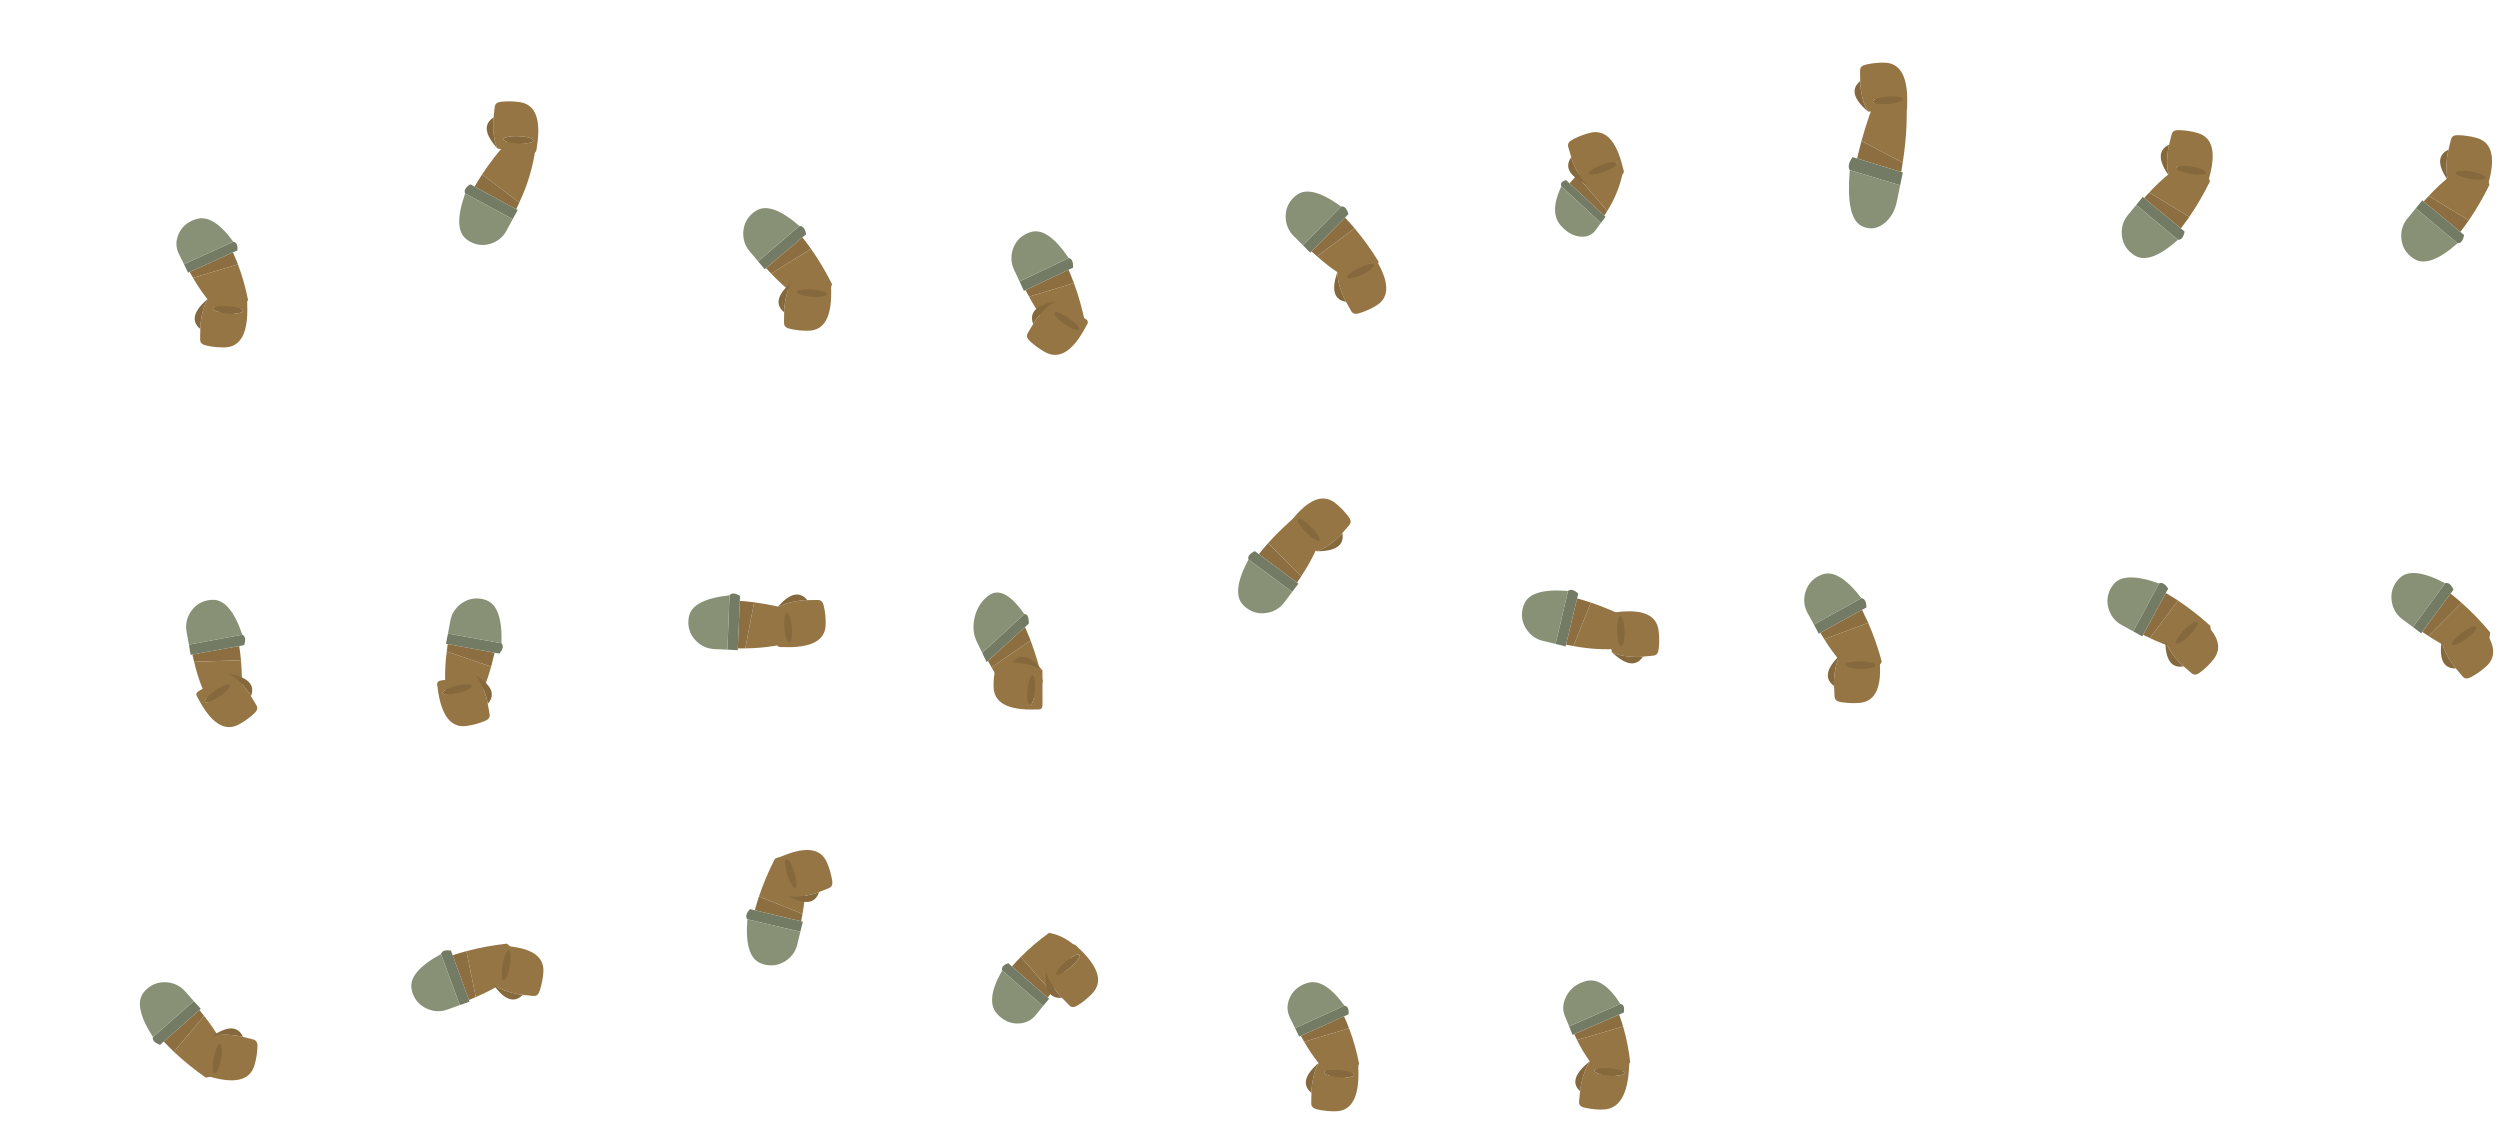 <?xml version="1.0" encoding="UTF-8"?>
<!DOCTYPE svg PUBLIC "-//W3C//DTD SVG 1.1//EN" "http://www.w3.org/Graphics/SVG/1.1/DTD/svg11.dtd">
<!-- Creator: CorelDRAW 2018 (64-Bit) -->
<svg xmlns="http://www.w3.org/2000/svg" xml:space="preserve" width="720px" height="330px" version="1.1" style="shape-rendering:geometricPrecision; text-rendering:geometricPrecision; image-rendering:optimizeQuality; fill-rule:evenodd; clip-rule:evenodd"
viewBox="0 0 720 330"
 xmlns:xlink="http://www.w3.org/1999/xlink">
 <defs>
  <style type="text/css">
   <![CDATA[
    .fil2 {fill:#747B64}
    .fil4 {fill:#85683B}
    .fil3 {fill:#889176}
    .fil1 {fill:#8C6E40}
    .fil0 {fill:#957544}
   ]]>
  </style>
 </defs>
 <g id="Слой_x0020_1">
  <g id="armLeft">
   <g>
    <g>
     <g>
      <path class="fil0" d="M536.103 40.608c1.326,-4.795 2.906,-9.432 4.741,-13.911 2.556,-1.24 5.249,-1.441 8.08,-0.603 0.499,6.876 0.184,13.788 -0.944,20.738l-11.877 -6.224z"/>
      <path class="fil1" d="M547.98 46.832c-0.116,0.896 -0.26,1.797 -0.43,2.702l-12.699 -3.889c0.392,-1.694 0.81,-3.373 1.252,-5.037l11.877 6.224z"/>
      <path class="fil2" d="M548.024 49.667l-0.78 3.694 -14.508 -4.372c-0.586,-0.9 -0.319,-2.151 0.8,-3.753l1.315 0.409 12.699 3.889 0.474 0.133z"/>
      <path class="fil3" d="M537.091 65.481l-0.044 -0.025c-0.374,-0.122 -0.719,-0.275 -1.037,-0.458 -2.957,-1.567 -4.048,-6.903 -3.274,-16.009l14.508 4.372 -0.916 4.529c-0.531,2.69 -1.707,4.797 -3.528,6.321 -1.808,1.485 -3.711,1.909 -5.709,1.27z"/>
     </g>
    </g>
   </g>
  </g>
  <g id="handLeft">
   <g>
    <g>
     <g>
      <g>
       <path class="fil0" d="M535.738 24.119c0.305,3.498 1.057,6.166 2.255,8.006l9.981 0.034c0.825,0.014 1.251,-0.355 1.28,-1.106l-0.002 -0.57c0.349,-8.258 -1.854,-12.402 -6.608,-12.433 -1.681,-0.037 -3.402,0.14 -5.163,0.531 -1.168,0.239 -1.76,0.771 -1.773,1.596l-0.017 0.254c0.008,1.003 0.024,1.973 0.049,2.911l0.012 -0.048 -0.014 0.825 0 0zm12.308 4.488c-0.045,0.298 -0.499,0.573 -1.36,0.826 -0.829,0.261 -1.843,0.438 -3.041,0.531 -1.222,0.052 -2.232,0.023 -3.031,-0.088 -0.854,-0.159 -1.263,-0.372 -1.226,-0.639 0.013,-0.307 0.435,-0.591 1.263,-0.852 0.838,-0.293 1.872,-0.481 3.103,-0.566 1.198,-0.093 2.208,-0.064 3.03,0.087 0.855,0.16 1.275,0.394 1.262,0.701z"/>
      </g>
      <g>
       <path class="fil4" d="M546.686 29.433c0.861,-0.253 1.315,-0.528 1.36,-0.826 0.013,-0.307 -0.407,-0.541 -1.262,-0.701 -0.822,-0.151 -1.832,-0.18 -3.03,-0.087 -1.231,0.085 -2.265,0.273 -3.103,0.566 -0.829,0.261 -1.25,0.545 -1.263,0.852 -0.037,0.266 0.372,0.48 1.226,0.639 0.799,0.111 1.809,0.14 3.031,0.088 1.198,-0.093 2.212,-0.27 3.041,-0.531l0 0zm-10.946 -6.091c-2.747,2.267 -1.996,5.194 2.253,8.783 -1.198,-1.84 -1.95,-4.508 -2.255,-8.006l0.014 -0.825 -0.012 0.048z"/>
      </g>
     </g>
    </g>
   </g>
  </g>
  <g id="armRight_FL">
   <g>
    <g id="_1145542608">
     <g>
      <path class="fil0" d="M467.457 295.638c0.977,3.36 1.658,6.791 2.044,10.291 -1.699,2.211 -3.984,3.953 -6.857,5.223 -3.518,-3.363 -6.335,-7.238 -8.45,-11.628l13.263 -3.886z"/>
      <path class="fil1" d="M454.194 299.524c-0.298,-0.548 -0.575,-1.115 -0.83,-1.701l12.943 -5.629c0.412,1.14 0.796,2.288 1.15,3.444l-13.263 3.886z"/>
      <path class="fil2" d="M452.886 298.04l-0.966 -2.442 14.755 -6.47c0.921,0.124 1.245,0.953 0.974,2.486l-1.342 0.58 -12.943 5.629 -0.478 0.217z"/>
      <path class="fil3" d="M455.452 282.978l0.05 -0.013c0.384,-0.162 0.758,-0.29 1.12,-0.385 3.309,-0.958 6.661,1.224 10.053,6.548l-14.755 6.47 -1.218 -2.97c-0.736,-1.756 -0.642,-3.593 0.283,-5.51 0.93,-1.888 2.419,-3.268 4.467,-4.14z"/>
     </g>
    </g>
   </g>
  </g>
  <g id="handRight_FL">
   <g>
    <g id="_1145563824">
     <g>
      <g>
       <path class="fil0" d="M455.132 313.481c0.6,-3.498 1.577,-6.167 2.93,-8.006l9.984 -0.034c0.826,-0.014 1.221,0.354 1.187,1.106l-0.051 0.57c-0.347,8.258 -2.899,12.402 -7.656,12.434 -1.684,0.036 -3.39,-0.141 -5.118,-0.532 -1.149,-0.239 -1.695,-0.771 -1.639,-1.595l0.005 -0.255c0.092,-1.002 0.19,-1.973 0.294,-2.912l0.008 0.049 0.056 -0.825 0 0zm12.686 -4.488c-0.02,-0.298 -0.45,-0.574 -1.29,-0.826 -0.807,-0.261 -1.806,-0.438 -2.996,-0.531 -1.218,-0.052 -2.23,-0.023 -3.038,0.087 -0.868,0.16 -1.295,0.373 -1.281,0.64 -0.012,0.306 0.385,0.59 1.192,0.851 0.813,0.294 1.831,0.482 3.054,0.567 1.191,0.093 2.203,0.064 3.038,-0.087 0.868,-0.16 1.308,-0.394 1.321,-0.701z"/>
      </g>
      <g>
       <path class="fil4" d="M466.528 308.167c0.84,0.252 1.27,0.528 1.29,0.826 -0.013,0.307 -0.453,0.54 -1.321,0.701 -0.835,0.151 -1.847,0.18 -3.038,0.087 -1.223,-0.085 -2.241,-0.273 -3.054,-0.567 -0.807,-0.261 -1.204,-0.545 -1.192,-0.851 -0.014,-0.267 0.413,-0.48 1.281,-0.64 0.808,-0.11 1.82,-0.139 3.038,-0.087 1.19,0.093 2.189,0.27 2.996,0.531l0 0zm-11.46 6.09c-2.556,-2.266 -1.558,-5.193 2.994,-8.782 -1.353,1.839 -2.33,4.508 -2.93,8.006l-0.056 0.825 -0.008 -0.049z"/>
      </g>
     </g>
    </g>
   </g>
  </g>
  <g id="armRight_FL_FL">
   <g>
    <g>
     <g>
      <path class="fil0" d="M50.07 302.899c2.893,2.723 5.964,5.208 9.213,7.453 2.778,-0.4 5.317,-1.602 7.619,-3.608 -1.948,-5.103 -4.655,-9.826 -8.122,-14.169l-8.71 10.324z"/>
      <path class="fil1" d="M58.78 292.575c-0.42,-0.574 -0.866,-1.138 -1.339,-1.692l-10.282 9.086c0.952,1 1.922,1.977 2.911,2.93l8.71 -10.324z"/>
      <path class="fil2" d="M57.828 290.552l-2.007 -2.219 -11.771 10.33c-0.222,0.929 0.46,1.679 2.047,2.25l1.062 -0.944 10.282 -9.086 0.387 -0.331z"/>
      <path class="fil3" d="M42.271 284.847l-0.031 0.039c-0.3,0.273 -0.563,0.554 -0.79,0.841 -2.163,2.582 -1.296,6.895 2.6,12.936l11.771 -10.33 -2.425 -2.739c-1.427,-1.634 -3.243,-2.535 -5.446,-2.701 -2.177,-0.146 -4.07,0.505 -5.679,1.954z"/>
     </g>
    </g>
   </g>
  </g>
  <g id="handRight_FL_FL">
   <g>
    <g>
     <g>
      <g>
       <path class="fil0" d="M69.247 298.432c-3.457,-0.611 -6.23,-0.576 -8.316,0.105l-2.617 9.632c-0.227,0.793 0.019,1.301 0.737,1.523l0.552 0.145c7.885,2.475 12.459,1.42 13.72,-3.164 0.47,-1.614 0.744,-3.323 0.822,-5.125 0.072,-1.19 -0.289,-1.899 -1.082,-2.126l-0.241 -0.081c-0.971,-0.253 -1.912,-0.489 -2.825,-0.707l0.043 0.025 -0.793 -0.227 0 0zm-7.52 10.726c-0.277,-0.121 -0.425,-0.63 -0.446,-1.528 -0.037,-0.868 0.054,-1.893 0.274,-3.074 0.266,-1.194 0.555,-2.162 0.869,-2.905 0.375,-0.784 0.687,-1.123 0.935,-1.019 0.293,0.092 0.458,0.572 0.495,1.441 0.067,0.885 -0.018,1.933 -0.255,3.143 -0.221,1.182 -0.51,2.15 -0.869,2.905 -0.376,0.784 -0.71,1.129 -1.003,1.037z"/>
      </g>
      <g>
       <path class="fil4" d="M61.281 307.63c0.021,0.898 0.169,1.407 0.446,1.528 0.293,0.092 0.627,-0.253 1.003,-1.037 0.359,-0.755 0.648,-1.723 0.869,-2.905 0.237,-1.21 0.322,-2.258 0.255,-3.143 -0.037,-0.869 -0.203,-1.349 -0.495,-1.441 -0.248,-0.104 -0.56,0.235 -0.935,1.019 -0.313,0.743 -0.603,1.711 -0.869,2.905 -0.22,1.181 -0.311,2.206 -0.274,3.074l0 0zm8.716 -8.996c-1.478,-3.24 -4.5,-3.272 -9.066,-0.097 2.086,-0.681 4.859,-0.716 8.316,-0.105l0.793 0.227 -0.043 -0.025z"/>
      </g>
     </g>
    </g>
   </g>
  </g>
  <g id="armRight_FL_FL_FL">
   <g>
    <g>
     <g>
      <path class="fil0" d="M68.529 76.138c1.26,3.36 2.231,6.79 2.912,10.291 -1.512,2.211 -3.651,3.952 -6.417,5.222 -3.801,-3.362 -6.945,-7.238 -9.43,-11.627l12.935 -3.886z"/>
      <path class="fil1" d="M55.594 80.024c-0.345,-0.548 -0.669,-1.115 -0.974,-1.701l12.468 -5.629c0.509,1.14 0.989,2.288 1.441,3.444l-12.935 3.886z"/>
      <path class="fil2" d="M54.161 78.539l-1.172 -2.442 14.21 -6.469c0.93,0.124 1.325,0.952 1.183,2.485l-1.294 0.581 -12.468 5.629 -0.459 0.216z"/>
      <path class="fil3" d="M55.457 63.478l0.048 -0.013c0.371,-0.162 0.734,-0.29 1.088,-0.385 3.228,-0.958 6.764,1.224 10.606,6.548l-14.21 6.469 -1.469 -2.969c-0.884,-1.756 -0.945,-3.593 -0.182,-5.51 0.771,-1.889 2.144,-3.269 4.119,-4.14z"/>
     </g>
    </g>
   </g>
  </g>
  <g id="handRight_FL_FL_FL">
   <g>
    <g>
     <g>
      <g>
       <path class="fil0" d="M57.688 93.981c0.305,-3.498 1.057,-6.167 2.255,-8.006l9.981 -0.035c0.824,-0.013 1.251,0.355 1.28,1.107l-0.003 0.57c0.349,8.258 -1.853,12.402 -6.607,12.434 -1.681,0.036 -3.403,-0.141 -5.164,-0.532 -1.168,-0.239 -1.759,-0.771 -1.773,-1.595l-0.016 -0.255c0.007,-1.003 0.023,-1.974 0.048,-2.912l0.013 0.049 -0.014 -0.825 0 0zm12.307 -4.488c-0.045,-0.299 -0.498,-0.574 -1.359,-0.826 -0.83,-0.261 -1.843,-0.438 -3.041,-0.531 -1.222,-0.053 -2.233,-0.023 -3.031,0.087 -0.855,0.16 -1.263,0.373 -1.227,0.639 0.013,0.307 0.435,0.591 1.264,0.852 0.838,0.293 1.872,0.482 3.102,0.567 1.198,0.093 2.209,0.063 3.031,-0.088 0.854,-0.16 1.275,-0.393 1.261,-0.7z"/>
      </g>
      <g>
       <path class="fil4" d="M68.636 88.667c0.861,0.252 1.314,0.527 1.359,0.826 0.014,0.307 -0.407,0.54 -1.261,0.7 -0.822,0.151 -1.833,0.181 -3.031,0.088 -1.23,-0.085 -2.264,-0.274 -3.102,-0.567 -0.829,-0.261 -1.251,-0.545 -1.264,-0.852 -0.036,-0.266 0.372,-0.479 1.227,-0.639 0.798,-0.11 1.809,-0.14 3.031,-0.087 1.198,0.093 2.211,0.27 3.041,0.531l0 0zm-10.947 6.09c-2.747,-2.266 -1.996,-5.193 2.254,-8.782 -1.198,1.839 -1.95,4.508 -2.255,8.006l0.014 0.825 -0.013 -0.049z"/>
      </g>
     </g>
    </g>
   </g>
  </g>
  <g id="armRight_FL_FL_FL_FL">
   <g>
    <g>
     <g>
      <path class="fil0" d="M138.839 50.231c2.184,-3.306 4.595,-6.42 7.23,-9.341 2.772,-0.237 5.494,0.361 8.167,1.795 -0.74,5.411 -2.297,10.623 -4.673,15.637l-10.724 -8.091z"/>
      <path class="fil1" d="M149.563 58.322c-0.277,0.654 -0.583,1.305 -0.916,1.951l-11.963 -6.53c0.695,-1.189 1.414,-2.36 2.155,-3.512l10.724 8.091z"/>
      <path class="fil2" d="M149.096 60.508l-1.441 2.615 -13.682 -7.406c-0.423,-0.854 0.068,-1.739 1.473,-2.654l1.238 0.68 11.963 6.53 0.449 0.235z"/>
      <path class="fil3" d="M135.348 69.578l-0.039 -0.031c-0.351,-0.198 -0.668,-0.412 -0.952,-0.641 -2.667,-2.027 -2.795,-6.424 -0.384,-13.189l13.682 7.406 -1.73 3.215c-1.013,1.915 -2.565,3.203 -4.656,3.862 -2.07,0.633 -4.044,0.426 -5.921,-0.622z"/>
     </g>
    </g>
   </g>
  </g>
  <g id="handRight_FL_FL_FL_FL">
   <g>
    <g>
     <g>
      <g>
       <path class="fil0" d="M142.059 34.576c-0.125,3.51 0.29,6.25 1.246,8.222l9.817 1.257c0.809,0.115 1.274,-0.199 1.394,-0.941l0.066 -0.566c1.346,-8.153 -0.317,-12.536 -4.991,-13.149 -1.65,-0.242 -3.365,-0.277 -5.145,-0.105 -1.179,0.094 -1.825,0.55 -1.939,1.366l-0.047 0.251c-0.115,0.996 -0.217,1.961 -0.306,2.895l0.018 -0.046 -0.113 0.816 0 0zm11.565 5.962c-0.081,0.291 -0.561,0.508 -1.439,0.654 -0.847,0.157 -1.866,0.209 -3.057,0.154 -1.208,-0.098 -2.199,-0.25 -2.971,-0.458 -0.821,-0.263 -1.198,-0.524 -1.129,-0.784 0.05,-0.303 0.499,-0.534 1.347,-0.691 0.86,-0.188 1.9,-0.249 3.121,-0.182 1.19,0.054 2.181,0.207 2.971,0.457 0.822,0.264 1.207,0.547 1.157,0.85z"/>
      </g>
      <g>
       <path class="fil4" d="M152.185 41.192c0.878,-0.146 1.358,-0.363 1.439,-0.654 0.05,-0.303 -0.335,-0.586 -1.157,-0.85 -0.79,-0.25 -1.781,-0.403 -2.971,-0.457 -1.221,-0.067 -2.261,-0.007 -3.121,0.182 -0.848,0.157 -1.297,0.388 -1.347,0.691 -0.069,0.26 0.308,0.521 1.129,0.784 0.772,0.208 1.763,0.36 2.971,0.458 1.191,0.055 2.21,0.003 3.057,-0.154l0 0zm-10.031 -7.386c-2.978,1.913 -2.594,4.91 1.151,8.992 -0.956,-1.972 -1.371,-4.712 -1.246,-8.222l0.113 -0.816 -0.018 0.046z"/>
      </g>
     </g>
    </g>
   </g>
  </g>
  <g id="armRight_FL_FL_FL_FL_FL">
   <g>
    <g>
     <g>
      <path class="fil0" d="M233.571 71.657c2.28,3.253 4.298,6.649 6.055,10.187 -0.794,2.691 -2.349,5.032 -4.664,7.022 -4.771,-2.66 -9.056,-6.016 -12.857,-10.07l11.466 -7.139z"/>
      <path class="fil1" d="M222.105 78.796c-0.509,-0.498 -1.003,-1.021 -1.484,-1.568l10.467 -8.872c0.853,1.085 1.681,2.185 2.483,3.301l-11.466 7.139z"/>
      <path class="fil2" d="M220.239 77.564l-1.908 -2.304 11.911 -10.169c0.951,-0.087 1.595,0.696 1.933,2.348l-1.087 0.917 -10.467 8.872 -0.382 0.336z"/>
      <path class="fil3" d="M216.823 61.349l0.044 -0.025c0.313,-0.257 0.628,-0.478 0.946,-0.661 2.866,-1.77 7.009,-0.294 12.429,4.428l-11.911 10.169 -2.363 -2.793c-1.413,-1.648 -2.044,-3.574 -1.893,-5.778 0.168,-2.175 1.084,-3.956 2.748,-5.34z"/>
     </g>
    </g>
   </g>
  </g>
  <g id="handRight_FL_FL_FL_FL_FL">
   <g>
    <g>
     <g>
      <g>
       <path class="fil0" d="M225.838 89.181c0.305,-3.498 1.057,-6.167 2.255,-8.006l9.981 -0.035c0.825,-0.013 1.251,0.355 1.28,1.107l-0.003 0.57c0.35,8.258 -1.853,12.402 -6.607,12.434 -1.681,0.036 -3.402,-0.141 -5.163,-0.532 -1.169,-0.239 -1.76,-0.771 -1.774,-1.596l-0.016 -0.254c0.007,-1.003 0.023,-1.974 0.048,-2.912l0.013 0.049 -0.014 -0.825 0 0zm12.308 -4.488c-0.046,-0.299 -0.499,-0.574 -1.36,-0.826 -0.829,-0.261 -1.843,-0.438 -3.041,-0.531 -1.222,-0.053 -2.232,-0.023 -3.031,0.087 -0.855,0.16 -1.263,0.373 -1.227,0.639 0.014,0.307 0.435,0.591 1.264,0.852 0.838,0.293 1.872,0.482 3.102,0.567 1.199,0.093 2.209,0.063 3.031,-0.088 0.855,-0.16 1.275,-0.393 1.262,-0.7z"/>
      </g>
      <g>
       <path class="fil4" d="M236.786 83.867c0.861,0.252 1.314,0.527 1.36,0.826 0.013,0.307 -0.407,0.54 -1.262,0.7 -0.822,0.151 -1.832,0.181 -3.031,0.088 -1.23,-0.085 -2.264,-0.274 -3.102,-0.567 -0.829,-0.261 -1.25,-0.545 -1.264,-0.852 -0.036,-0.266 0.372,-0.479 1.227,-0.639 0.799,-0.11 1.809,-0.14 3.031,-0.087 1.198,0.093 2.212,0.27 3.041,0.531l0 0zm-10.947 6.09c-2.747,-2.266 -1.995,-5.193 2.254,-8.782 -1.198,1.839 -1.95,4.508 -2.255,8.006l0.014 0.825 -0.013 -0.049z"/>
      </g>
     </g>
    </g>
   </g>
  </g>
  <g id="armRight_FL_FL_FL_FL_FL_FL">
   <g>
    <g>
     <g>
      <path class="fil0" d="M309.292 81.518c1.36,3.733 2.431,7.536 3.211,11.407 -1.463,2.394 -3.571,4.253 -6.322,5.577 -3.92,-3.805 -7.191,-8.156 -9.813,-13.055l12.924 -3.929z"/>
      <path class="fil1" d="M296.368 85.447c-0.362,-0.613 -0.704,-1.246 -1.026,-1.899l12.406 -5.861c0.543,1.269 1.058,2.546 1.544,3.831l-12.924 3.929z"/>
      <path class="fil2" d="M294.885 83.774l-1.247 -2.72 14.138 -6.739c0.941,0.162 1.36,1.085 1.259,2.768l-1.287 0.604 -12.406 5.861 -0.457 0.226z"/>
      <path class="fil3" d="M295.783 67.227l0.048 -0.013c0.369,-0.167 0.731,-0.299 1.085,-0.394 3.226,-0.968 6.846,1.531 10.86,7.495l-14.138 6.739 -1.56 -3.31c-0.938,-1.957 -1.049,-3.98 -0.332,-6.07 0.725,-2.058 2.071,-3.54 4.037,-4.447z"/>
     </g>
    </g>
   </g>
  </g>
  <g id="handRight_FL_FL_FL_FL_FL_FL">
   <g>
    <g>
     <g>
      <g>
       <path class="fil0" d="M297.946 92.645c2.013,-2.877 3.998,-4.813 5.955,-5.806l8.662 4.96c0.72,0.4 0.906,0.933 0.555,1.598l-0.287 0.493c-3.827,7.325 -7.806,9.814 -11.939,7.464 -1.474,-0.809 -2.876,-1.823 -4.206,-3.042 -0.892,-0.791 -1.138,-1.547 -0.738,-2.268l0.113 -0.229c0.508,-0.865 1.007,-1.697 1.497,-2.498l-0.012 0.049 0.4 -0.721 0 0zm12.903 2.266c0.11,-0.281 -0.145,-0.746 -0.765,-1.395 -0.588,-0.641 -1.377,-1.301 -2.369,-1.981 -1.031,-0.656 -1.921,-1.135 -2.668,-1.439 -0.82,-0.289 -1.28,-0.309 -1.381,-0.06 -0.142,0.273 0.08,0.729 0.668,1.37 0.579,0.673 1.38,1.353 2.403,2.041 0.992,0.68 1.881,1.16 2.669,1.44 0.819,0.289 1.301,0.297 1.443,0.024z"/>
      </g>
      <g>
       <path class="fil4" d="M310.084 93.516c0.62,0.649 0.875,1.114 0.765,1.395 -0.142,0.273 -0.623,0.265 -1.443,-0.024 -0.788,-0.28 -1.677,-0.76 -2.669,-1.44 -1.023,-0.688 -1.824,-1.368 -2.403,-2.041 -0.588,-0.641 -0.81,-1.097 -0.668,-1.37 0.101,-0.249 0.561,-0.229 1.381,0.06 0.747,0.304 1.637,0.784 2.668,1.439 0.992,0.68 1.781,1.34 2.369,1.981l0 0zm-12.526 -0.199c-1.245,-3.335 0.869,-5.495 6.343,-6.478 -1.957,0.994 -3.942,2.929 -5.955,5.806l-0.4 0.721 0.012 -0.049z"/>
      </g>
     </g>
    </g>
   </g>
  </g>
  <g id="armRight_FL_FL_FL_FL_FL_FL_FL">
   <g>
    <g>
     <g>
      <path class="fil0" d="M390.121 65.73c2.554,3.044 4.858,6.253 6.914,9.626 -0.558,2.749 -1.905,5.216 -4.039,7.399 -4.982,-2.237 -9.543,-5.211 -13.68,-8.92l10.805 -8.105z"/>
      <path class="fil1" d="M379.316 73.835c-0.549,-0.452 -1.087,-0.93 -1.613,-1.435l9.659 -9.743c0.944,1.007 1.864,2.032 2.759,3.073l-10.805 8.105z"/>
      <path class="fil2" d="M377.35 72.769l-2.1 -2.131 10.988 -11.161c0.939,-0.169 1.649,0.556 2.128,2.172l-1.004 1.008 -9.659 9.743 -0.353 0.369z"/>
      <path class="fil3" d="M372.545 56.91l0.041 -0.028c0.29,-0.284 0.585,-0.531 0.885,-0.741 2.702,-2.011 6.957,-0.899 12.767,3.336l-10.988 11.161 -2.596 -2.578c-1.55,-1.519 -2.345,-3.383 -2.385,-5.592 -0.021,-2.182 0.738,-4.035 2.276,-5.558z"/>
     </g>
    </g>
   </g>
  </g>
  <g id="handRight_FL_FL_FL_FL_FL_FL_FL">
   <g>
    <g>
     <g>
      <g>
       <path class="fil0" d="M387.277 86.256c-1.485,-3.182 -2.168,-5.869 -2.05,-8.061l8.627 -5.02c0.707,-0.424 1.26,-0.318 1.661,0.318l0.283 0.495c4.431,6.978 4.596,11.668 0.495,14.072 -1.438,0.872 -3.018,1.579 -4.738,2.121 -1.132,0.377 -1.909,0.212 -2.334,-0.495l-0.141 -0.212c-0.495,-0.872 -0.966,-1.721 -1.414,-2.546l0.035 0.036 -0.424 -0.708 0 0zm8.415 -10.04c-0.189,-0.236 -0.719,-0.248 -1.591,-0.035 -0.849,0.188 -1.815,0.542 -2.899,1.06 -1.084,0.566 -1.945,1.096 -2.581,1.591 -0.66,0.566 -0.908,0.954 -0.743,1.167 0.165,0.259 0.672,0.294 1.521,0.106 0.872,-0.165 1.862,-0.519 2.969,-1.061 1.085,-0.519 1.945,-1.049 2.581,-1.591 0.66,-0.566 0.908,-0.978 0.743,-1.237z"/>
      </g>
      <g>
       <path class="fil4" d="M394.101 76.181c0.872,-0.212 1.402,-0.201 1.591,0.035 0.165,0.259 -0.083,0.672 -0.743,1.237 -0.636,0.542 -1.496,1.073 -2.581,1.591 -1.107,0.542 -2.097,0.896 -2.969,1.061 -0.849,0.188 -1.356,0.153 -1.521,-0.106 -0.165,-0.212 0.083,-0.602 0.743,-1.167 0.636,-0.495 1.497,-1.025 2.581,-1.591 1.084,-0.518 2.05,-0.872 2.899,-1.06l0 0zm-6.435 10.747c-3.512,-0.589 -4.325,-3.5 -2.439,-8.733 -0.118,2.193 0.565,4.879 2.05,8.061l0.424 0.708 -0.035 -0.036z"/>
      </g>
     </g>
    </g>
   </g>
  </g>
  <g id="armRight_FL_FL_FL_FL_FL_FL_FL_FL">
   <g>
    <g>
     <g>
      <path class="fil0" d="M69.4 190.15c0.347,3.958 0.398,7.908 0.15,11.85 -2.034,1.933 -4.55,3.183 -7.55,3.75 -2.802,-4.689 -4.835,-9.739 -6.1,-15.15l13.5 -0.45z"/>
      <path class="fil1" d="M55.9 190.6c-0.192,-0.685 -0.358,-1.385 -0.5,-2.1l13.5 -2.45c0.196,1.366 0.363,2.733 0.5,4.1l-13.5 0.45z"/>
      <path class="fil2" d="M54.9 188.6l-0.5 -2.95 15.4 -2.85c0.866,0.4 1.033,1.4 0.5,3l-1.4 0.25 -13.5 2.45 -0.5 0.1z"/>
      <path class="fil3" d="M60.05 172.85l0.05 0c0.4,-0.067 0.783,-0.1 1.15,-0.1 3.366,-0.1 6.217,3.25 8.55,10.05l-15.4 2.85 -0.65 -3.6c-0.4,-2.133 0.016,-4.117 1.25,-5.95 1.233,-1.8 2.916,-2.883 5.05,-3.25z"/>
     </g>
    </g>
   </g>
  </g>
  <g id="handRight_FL_FL_FL_FL_FL_FL_FL_FL">
   <g>
    <g>
     <g>
      <g>
       <path class="fil0" d="M71.904 199.845c-2.013,-2.877 -3.999,-4.812 -5.956,-5.806l-8.661 4.96c-0.721,0.4 -0.906,0.933 -0.555,1.599l0.287 0.492c3.827,7.326 7.806,9.814 11.939,7.464 1.474,-0.809 2.876,-1.823 4.205,-3.042 0.893,-0.791 1.139,-1.547 0.739,-2.268l-0.113 -0.229c-0.508,-0.865 -1.007,-1.697 -1.498,-2.498l0.013 0.049 -0.4 -0.721 0 0zm-12.903 2.267c-0.11,-0.282 0.145,-0.746 0.765,-1.396 0.587,-0.64 1.377,-1.3 2.368,-1.98 1.032,-0.656 1.922,-1.136 2.668,-1.44 0.82,-0.289 1.281,-0.308 1.382,-0.06 0.142,0.273 -0.081,0.729 -0.668,1.37 -0.579,0.673 -1.38,1.354 -2.404,2.042 -0.991,0.679 -1.881,1.159 -2.668,1.439 -0.82,0.289 -1.301,0.297 -1.443,0.025z"/>
      </g>
      <g>
       <path class="fil4" d="M59.766 200.716c-0.62,0.65 -0.875,1.114 -0.765,1.396 0.142,0.272 0.623,0.264 1.443,-0.025 0.787,-0.28 1.677,-0.76 2.668,-1.439 1.024,-0.688 1.825,-1.369 2.404,-2.042 0.587,-0.641 0.81,-1.097 0.668,-1.37 -0.102,-0.248 -0.562,-0.229 -1.382,0.06 -0.746,0.304 -1.636,0.784 -2.668,1.44 -0.991,0.679 -1.781,1.34 -2.368,1.98l0 0zm12.525 -0.199c1.246,-3.335 -0.868,-5.495 -6.343,-6.478 1.957,0.994 3.943,2.929 5.956,5.806l0.4 0.721 -0.013 -0.049z"/>
      </g>
     </g>
    </g>
   </g>
  </g>
  <g id="armRight_FL_FL_FL_FL_FL_FL_FL_FL_FL">
   <g>
    <g>
     <g>
      <path class="fil0" d="M141.447 191.992c-1.076,3.825 -2.428,7.537 -4.055,11.136 -2.587,1.088 -5.383,1.365 -8.389,0.833 -0.96,-5.377 -1.073,-10.82 -0.341,-16.328l12.785 4.359z"/>
      <path class="fil1" d="M128.662 187.633c0.064,-0.709 0.157,-1.423 0.276,-2.141l13.493 2.489c-0.3,1.347 -0.628,2.684 -0.984,4.011l-12.785 -4.359z"/>
      <path class="fil2" d="M128.435 185.408l0.577 -2.936 15.412 2.788c0.669,0.681 0.47,1.675 -0.595,2.983l-1.398 -0.262 -13.493 -2.489 -0.503 -0.084z"/>
      <path class="fil3" d="M138.829 172.502l0.046 0.018c0.398,0.079 0.768,0.184 1.111,0.314 3.184,1.098 4.663,5.24 4.438,12.426l-15.412 -2.788 0.667 -3.597c0.381,-2.136 1.473,-3.843 3.276,-5.121 1.791,-1.247 3.749,-1.664 5.874,-1.252z"/>
     </g>
    </g>
   </g>
  </g>
  <g id="handRight_FL_FL_FL_FL_FL_FL_FL_FL_FL">
   <g>
    <g>
     <g>
      <g>
       <path class="fil0" d="M140.36 201.949c-0.864,-3.403 -2.035,-5.916 -3.514,-7.539l-9.856 1.573c-0.816,0.119 -1.178,0.552 -1.085,1.298l0.094 0.562c0.984,8.206 3.825,11.942 8.522,11.208 1.665,-0.235 3.335,-0.687 5.011,-1.356 1.114,-0.424 1.612,-1.044 1.493,-1.86l-0.025 -0.254c-0.169,-0.988 -0.341,-1.944 -0.516,-2.866l-0.005 0.05 -0.119 -0.816 0 0zm-12.87 -2.449c-0.003,-0.301 0.401,-0.646 1.21,-1.034 0.776,-0.391 1.748,-0.729 2.916,-1.013 1.197,-0.249 2.199,-0.383 3.005,-0.402 0.869,0.02 1.307,0.165 1.313,0.433 0.037,0.306 -0.333,0.654 -1.11,1.045 -0.78,0.424 -1.769,0.777 -2.97,1.058 -1.168,0.285 -2.17,0.419 -3.006,0.402 -0.869,-0.021 -1.321,-0.183 -1.358,-0.489z"/>
      </g>
      <g>
       <path class="fil4" d="M128.7 198.466c-0.809,0.388 -1.213,0.733 -1.21,1.034 0.037,0.306 0.489,0.468 1.358,0.489 0.836,0.017 1.838,-0.117 3.006,-0.402 1.201,-0.281 2.191,-0.634 2.97,-1.058 0.777,-0.391 1.147,-0.739 1.11,-1.045 -0.006,-0.268 -0.444,-0.413 -1.313,-0.433 -0.806,0.019 -1.808,0.153 -3.005,0.402 -1.168,0.284 -2.14,0.622 -2.916,1.013l0 0zm11.784 4.249c2.346,-2.679 1.134,-5.447 -3.638,-8.305 1.479,1.623 2.65,4.136 3.514,7.539l0.119 0.816 0.005 -0.05z"/>
      </g>
     </g>
    </g>
   </g>
  </g>
  <g id="armRight_FL_FL_FL_FL_FL_FL_FL_FL_FL_FL">
   <g>
    <g>
     <g>
      <path class="fil0" d="M217.184 173.46c3.937,0.533 7.801,1.355 11.592,2.466 1.437,2.41 2.101,5.14 1.993,8.191 -5.192,1.699 -10.566,2.569 -16.123,2.61l2.538 -13.267z"/>
      <path class="fil1" d="M214.646 186.727c-0.71,0.035 -1.43,0.043 -2.158,0.024l0.587 -13.708c1.376,0.11 2.746,0.249 4.109,0.417l-2.538 13.267z"/>
      <path class="fil2" d="M212.475 187.261l-2.987 -0.163 0.615 -15.649c0.582,-0.757 1.593,-0.699 3.037,0.174l-0.065 1.42 -0.587 13.708 -0.013 0.51z"/>
      <path class="fil3" d="M198.249 178.765l0.01 -0.049c0.024,-0.405 0.076,-0.786 0.157,-1.143 0.644,-3.306 4.54,-5.348 11.687,-6.124l-0.615 15.649 -3.655 -0.159c-2.169,-0.08 -4.012,-0.924 -5.528,-2.531 -1.484,-1.6 -2.169,-3.481 -2.056,-5.643z"/>
     </g>
    </g>
   </g>
  </g>
  <g id="handRight_FL_FL_FL_FL_FL_FL_FL_FL_FL_FL">
   <g>
    <g>
     <g>
      <g>
       <path class="fil0" d="M231.731 172.838c-3.498,0.305 -6.167,1.057 -8.006,2.255l-0.035 9.981c-0.014,0.824 0.355,1.251 1.107,1.28l0.57 -0.003c8.257,0.35 12.402,-1.853 12.434,-6.607 0.036,-1.681 -0.141,-3.402 -0.532,-5.163 -0.239,-1.169 -0.771,-1.76 -1.596,-1.774l-0.254 -0.016c-1.003,0.008 -1.973,0.024 -2.912,0.048l0.049 0.013 -0.825 -0.014 0 0zm-4.488 12.308c-0.299,-0.046 -0.574,-0.499 -0.826,-1.36 -0.261,-0.829 -0.438,-1.843 -0.531,-3.042 -0.053,-1.221 -0.023,-2.231 0.087,-3.03 0.16,-0.855 0.373,-1.263 0.639,-1.227 0.307,0.014 0.591,0.435 0.852,1.264 0.293,0.838 0.482,1.872 0.566,3.103 0.093,1.198 0.064,2.208 -0.087,3.03 -0.16,0.855 -0.393,1.275 -0.7,1.262z"/>
      </g>
      <g>
       <path class="fil4" d="M226.417 183.786c0.252,0.861 0.527,1.314 0.826,1.36 0.307,0.013 0.54,-0.407 0.7,-1.262 0.151,-0.822 0.18,-1.832 0.087,-3.03 -0.084,-1.231 -0.273,-2.265 -0.566,-3.103 -0.261,-0.829 -0.545,-1.25 -0.852,-1.264 -0.266,-0.036 -0.479,0.372 -0.639,1.227 -0.11,0.799 -0.14,1.809 -0.087,3.03 0.093,1.199 0.27,2.213 0.531,3.042l0 0zm6.09 -10.947c-2.266,-2.747 -5.194,-1.995 -8.782,2.254 1.839,-1.198 4.508,-1.95 8.006,-2.255l0.825 0.014 -0.049 -0.013z"/>
      </g>
     </g>
    </g>
   </g>
  </g>
  <g id="armRight_FL_FL_FL_FL_FL_FL_FL_FL_FL_FL_FL">
   <g>
    <g>
     <g>
      <path class="fil0" d="M365.209 156.422c2.658,-2.953 5.513,-5.682 8.566,-8.188 2.801,0.169 5.431,1.158 7.89,2.966 -1.52,5.247 -3.828,10.177 -6.924,14.791l-9.532 -9.569z"/>
      <path class="fil1" d="M374.741 165.991c-0.371,0.607 -0.769,1.206 -1.195,1.798l-10.996 -8.206c0.866,-1.075 1.752,-2.129 2.659,-3.161l9.532 9.569z"/>
      <path class="fil2" d="M373.96 168.086l-1.817 2.377 -12.584 -9.323c-0.298,-0.906 0.32,-1.71 1.854,-2.411l1.137 0.854 10.996 8.206 0.414 0.297z"/>
      <path class="fil3" d="M358.927 175.057l-0.034 -0.037c-0.321,-0.247 -0.607,-0.505 -0.857,-0.773 -2.368,-2.395 -1.861,-6.763 1.523,-13.107l12.584 9.323 -2.19 2.93c-1.288,1.747 -3.023,2.794 -5.205,3.142 -2.158,0.325 -4.098,-0.168 -5.821,-1.478z"/>
     </g>
    </g>
   </g>
  </g>
  <g id="handRight_FL_FL_FL_FL_FL_FL_FL_FL_FL_FL_FL">
   <g>
    <g>
     <g>
      <g>
       <path class="fil0" d="M386.092 154.114c-2.494,2.472 -4.792,4.023 -6.895,4.652l-7.638 -6.424c-0.638,-0.522 -0.726,-1.079 -0.262,-1.671l0.37 -0.433c5.071,-6.527 9.43,-8.267 13.077,-5.219 1.307,1.059 2.506,2.307 3.597,3.743 0.737,0.938 0.844,1.726 0.322,2.364l-0.152 0.205c-0.654,0.76 -1.293,1.49 -1.918,2.19l0.021 -0.045 -0.522 0.638 0 0zm-12.293 -4.529c-0.158,0.257 0.01,0.76 0.505,1.509 0.464,0.735 1.123,1.525 1.977,2.371 0.898,0.829 1.688,1.46 2.369,1.892 0.755,0.43 1.205,0.532 1.349,0.305 0.188,-0.243 0.05,-0.732 -0.414,-1.467 -0.45,-0.765 -1.117,-1.578 -2.001,-2.437 -0.854,-0.845 -1.644,-1.476 -2.369,-1.892 -0.755,-0.43 -1.227,-0.524 -1.416,-0.281z"/>
      </g>
      <g>
       <path class="fil4" d="M374.304 151.094c-0.495,-0.749 -0.663,-1.252 -0.505,-1.509 0.189,-0.243 0.661,-0.149 1.416,0.281 0.725,0.416 1.515,1.047 2.369,1.892 0.884,0.859 1.551,1.672 2.001,2.437 0.464,0.735 0.602,1.224 0.414,1.467 -0.144,0.227 -0.594,0.125 -1.349,-0.305 -0.681,-0.432 -1.471,-1.063 -2.369,-1.892 -0.854,-0.846 -1.514,-1.636 -1.977,-2.371l0 0zm12.289 2.427c0.631,3.505 -1.834,5.253 -7.396,5.245 2.103,-0.629 4.401,-2.18 6.895,-4.652l0.522 -0.638 -0.021 0.045z"/>
      </g>
     </g>
    </g>
   </g>
  </g>
  <g id="armRight_FL_FL_FL_FL_FL_FL_FL_FL_FL_FL_FL_FL">
   <g>
    <g>
     <g>
      <path class="fil0" d="M458.162 173.531c3.763,1.274 7.399,2.818 10.908,4.632 0.951,2.639 1.082,5.446 0.393,8.42 -5.42,0.678 -10.861,0.506 -16.323,-0.514l5.022 -12.538z"/>
      <path class="fil1" d="M453.14 186.069c-0.704,-0.101 -1.412,-0.23 -2.123,-0.387l3.191 -13.344c1.33,0.37 2.648,0.768 3.954,1.193l-5.022 12.538z"/>
      <path class="fil2" d="M450.907 186.18l-2.902 -0.73 3.59 -15.244c0.715,-0.632 1.697,-0.382 2.947,0.75l-0.334 1.382 -3.191 13.344 -0.11 0.498z"/>
      <path class="fil3" d="M438.562 175.126l0.021 -0.046c0.1,-0.393 0.224,-0.757 0.371,-1.092 1.264,-3.123 5.477,-4.383 12.641,-3.782l-3.59 15.244 -3.557 -0.854c-2.114,-0.492 -3.761,-1.672 -4.943,-3.539 -1.151,-1.854 -1.465,-3.83 -0.943,-5.931z"/>
     </g>
    </g>
   </g>
  </g>
  <g id="handRight_FL_FL_FL_FL_FL_FL_FL_FL_FL_FL_FL_FL">
   <g>
    <g>
     <g>
      <g>
       <path class="fil0" d="M472.399 189.187c-3.51,0.076 -6.244,-0.382 -8.203,-1.373l-1.116 -9.918c-0.103,-0.819 0.218,-1.283 0.961,-1.393l0.567 -0.059c8.171,-1.242 12.53,0.498 13.076,5.22 0.218,1.667 0.229,3.397 0.031,5.19 -0.111,1.188 -0.576,1.833 -1.393,1.936l-0.252 0.044c-0.997,0.101 -1.964,0.191 -2.899,0.268l0.046 -0.018 -0.818 0.103 0 0zm-5.795 -11.748c-0.292,0.078 -0.517,0.558 -0.674,1.442 -0.17,0.852 -0.236,1.879 -0.198,3.08 0.08,1.22 0.219,2.222 0.415,3.003 0.252,0.832 0.508,1.216 0.768,1.15 0.304,-0.047 0.541,-0.496 0.71,-1.348 0.201,-0.865 0.276,-1.913 0.227,-3.146 -0.037,-1.201 -0.176,-2.201 -0.415,-3.002 -0.252,-0.833 -0.53,-1.225 -0.833,-1.179z"/>
      </g>
      <g>
       <path class="fil4" d="M465.93 178.881c0.157,-0.884 0.382,-1.364 0.674,-1.442 0.303,-0.046 0.581,0.346 0.833,1.179 0.239,0.801 0.378,1.801 0.415,3.002 0.049,1.233 -0.026,2.281 -0.227,3.146 -0.169,0.852 -0.406,1.302 -0.71,1.348 -0.26,0.065 -0.516,-0.318 -0.768,-1.15 -0.196,-0.781 -0.335,-1.783 -0.415,-3.003 -0.038,-1.201 0.028,-2.228 0.198,-3.08l0 0zm7.241 10.221c-1.955,2.976 -4.947,2.547 -8.975,-1.288 1.959,0.991 4.693,1.449 8.203,1.373l0.818 -0.103 -0.046 0.018z"/>
      </g>
     </g>
    </g>
   </g>
  </g>
  <g id="armRight_FL_FL_FL_FL_FL_FL_FL_FL_FL_FL_FL_FL_FL">
   <g>
    <g>
     <g>
      <path class="fil0" d="M538.046 179.369c1.586,3.643 2.887,7.373 3.903,11.19 -1.315,2.479 -3.305,4.463 -5.969,5.952 -4.145,-3.557 -7.677,-7.701 -10.593,-12.43l12.659 -4.712z"/>
      <path class="fil1" d="M525.387 184.081c-0.399,-0.59 -0.779,-1.201 -1.141,-1.833l12.025 -6.608c0.619,1.234 1.211,2.477 1.775,3.729l-12.659 4.712z"/>
      <path class="fil2" d="M523.804 182.501l-1.411 -2.638 13.7 -7.59c0.948,0.104 1.424,0.999 1.426,2.686l-1.248 0.681 -12.025 6.608 -0.442 0.253z"/>
      <path class="fil3" d="M523.689 165.931l0.047 -0.016c0.358,-0.19 0.711,-0.343 1.059,-0.459 3.161,-1.164 6.927,1.109 11.298,6.817l-13.7 7.59 -1.759 -3.208c-1.056,-1.896 -1.29,-3.909 -0.703,-6.039 0.599,-2.098 1.851,-3.66 3.758,-4.685z"/>
     </g>
    </g>
   </g>
  </g>
  <g id="handRight_FL_FL_FL_FL_FL_FL_FL_FL_FL_FL_FL_FL_FL">
   <g>
    <g>
     <g>
      <g>
       <path class="fil0" d="M528.166 196.801c0.091,-3.51 0.678,-6.22 1.761,-8.129l9.961 -0.645c0.822,-0.064 1.27,0.278 1.345,1.026l0.032 0.569c0.853,8.221 -1.091,12.493 -5.834,12.815 -1.676,0.139 -3.405,0.067 -5.187,-0.215 -1.181,-0.168 -1.803,-0.662 -1.867,-1.485l-0.032 -0.253c-0.054,-1.001 -0.097,-1.971 -0.13,-2.909l0.016 0.048 -0.065 -0.822 0 0zm12.011 -5.232c-0.064,-0.296 -0.533,-0.543 -1.409,-0.742 -0.843,-0.21 -1.866,-0.324 -3.067,-0.344 -1.223,0.023 -2.23,0.113 -3.02,0.273 -0.843,0.211 -1.238,0.449 -1.185,0.712 0.032,0.306 0.47,0.564 1.313,0.774 0.854,0.241 1.898,0.366 3.132,0.375 1.201,0.02 2.208,-0.071 3.019,-0.272 0.843,-0.212 1.248,-0.471 1.217,-0.776z"/>
      </g>
      <g>
       <path class="fil4" d="M538.768 190.827c0.876,0.199 1.345,0.446 1.409,0.742 0.032,0.305 -0.374,0.564 -1.217,0.776 -0.811,0.201 -1.818,0.292 -3.019,0.272 -1.234,-0.009 -2.278,-0.134 -3.132,-0.375 -0.843,-0.21 -1.281,-0.468 -1.313,-0.774 -0.053,-0.263 0.342,-0.501 1.185,-0.712 0.79,-0.16 1.797,-0.25 3.02,-0.273 1.201,0.02 2.224,0.134 3.067,0.344l0 0zm-10.553 6.748c-2.881,-2.094 -2.309,-5.062 1.712,-8.903 -1.083,1.909 -1.67,4.619 -1.761,8.129l0.065 0.822 -0.016 -0.048z"/>
      </g>
     </g>
    </g>
   </g>
  </g>
  <g id="armRight_FL_FL_FL_FL_FL_FL_FL_FL_FL_FL_FL_FL_FL_FL">
   <g>
    <g>
     <g>
      <path class="fil0" d="M630.521 62.456c2.246,-3.277 4.228,-6.694 5.946,-10.251 -0.823,-2.682 -2.403,-5.006 -4.738,-6.972 -4.743,2.711 -8.992,6.113 -12.75,10.207l11.542 7.016z"/>
      <path class="fil1" d="M618.979 55.44c-0.503,0.503 -0.991,1.031 -1.466,1.584l10.56 8.76c0.842,-1.095 1.658,-2.204 2.448,-3.328l-11.542 -7.016z"/>
      <path class="fil2" d="M617.126 56.692l-1.883 2.325 12.02 10.04c0.951,0.077 1.587,-0.713 1.908,-2.369l-1.098 -0.904 -10.56 -8.76 -0.387 -0.332z"/>
      <path class="fil3" d="M613.885 72.942l0.044 0.025c0.316,0.254 0.633,0.471 0.953,0.651 2.884,1.739 7.011,0.219 12.381,-4.561l-12.02 -10.04 -2.333 2.818c-1.395,1.662 -2.005,3.595 -1.83,5.797 0.191,2.174 1.126,3.944 2.805,5.31z"/>
     </g>
    </g>
   </g>
  </g>
  <g id="handRight_FL_FL_FL_FL_FL_FL_FL_FL_FL_FL_FL_FL_FL_FL">
   <g>
    <g>
     <g>
      <g>
       <path class="fil0" d="M624.523 42.407c-0.574,3.464 -0.509,6.236 0.195,8.316l9.659 2.513c0.795,0.219 1.3,-0.033 1.515,-0.753l0.139 -0.553c2.39,-7.912 1.286,-12.474 -3.31,-13.686 -1.62,-0.452 -3.331,-0.709 -5.134,-0.768 -1.191,-0.058 -1.896,0.31 -2.114,1.105l-0.079 0.242c-0.242,0.974 -0.468,1.918 -0.677,2.833l0.024 -0.044 -0.218 0.795 0 0zm10.806 7.406c-0.118,0.278 -0.625,0.432 -1.522,0.462 -0.869,0.047 -1.894,-0.033 -3.078,-0.241 -1.197,-0.253 -2.168,-0.532 -2.914,-0.838 -0.788,-0.367 -1.131,-0.675 -1.029,-0.923 0.089,-0.294 0.568,-0.465 1.436,-0.512 0.884,-0.076 1.932,-0.002 3.145,0.222 1.184,0.208 2.155,0.487 2.914,0.838 0.788,0.367 1.138,0.698 1.048,0.992z"/>
      </g>
      <g>
       <path class="fil4" d="M633.807 50.275c0.897,-0.03 1.404,-0.184 1.522,-0.462 0.09,-0.294 -0.26,-0.625 -1.048,-0.992 -0.759,-0.351 -1.73,-0.63 -2.914,-0.838 -1.213,-0.224 -2.261,-0.298 -3.145,-0.222 -0.868,0.047 -1.347,0.218 -1.436,0.512 -0.102,0.248 0.241,0.556 1.029,0.923 0.746,0.306 1.717,0.585 2.914,0.838 1.184,0.208 2.209,0.288 3.078,0.241l0 0zm-9.09 -8.619c-3.224,1.512 -3.224,4.535 0.001,9.067 -0.704,-2.08 -0.769,-4.852 -0.195,-8.316l0.218 -0.795 -0.024 0.044z"/>
      </g>
     </g>
    </g>
   </g>
  </g>
  <g id="armRight_FL_FL_FL_FL_FL_FL_FL_FL_FL_FL_FL_FL_FL_FL_FL">
   <g>
    <g>
     <g>
      <path class="fil0" d="M627.27 172.956c3.303,2.208 6.413,4.644 9.33,7.307 0.233,2.796 -0.369,5.541 -1.807,8.234 -5.41,-0.754 -10.62,-2.333 -15.63,-4.737l8.107 -10.804z"/>
      <path class="fil1" d="M619.163 183.76c-0.654,-0.28 -1.304,-0.588 -1.95,-0.925l6.548 -12.058c1.188,0.703 2.357,1.429 3.509,2.179l-8.107 10.804z"/>
      <path class="fil2" d="M616.978 183.287l-2.613 -1.458 7.426 -13.789c0.855,-0.425 1.739,0.071 2.651,1.489l-0.681 1.248 -6.548 12.058 -0.235 0.452z"/>
      <path class="fil3" d="M607.927 169.406l0.032 -0.039c0.199,-0.354 0.413,-0.673 0.642,-0.959 2.031,-2.687 6.428,-2.809 13.19,-0.368l-7.426 13.789 -3.213 -1.749c-1.914,-1.025 -3.198,-2.592 -3.855,-4.702 -0.63,-2.089 -0.42,-4.079 0.63,-5.972z"/>
     </g>
    </g>
   </g>
  </g>
  <g id="handRight_FL_FL_FL_FL_FL_FL_FL_FL_FL_FL_FL_FL_FL_FL_FL">
   <g>
    <g>
     <g>
      <g>
       <path class="fil0" d="M628.302 191.408c-2.483,-2.482 -4.044,-4.774 -4.682,-6.874l6.39 -7.667c0.52,-0.64 1.077,-0.73 1.671,-0.269l0.435 0.369c6.549,5.041 8.307,9.393 5.275,13.054 -1.053,1.311 -2.296,2.515 -3.727,3.613 -0.935,0.741 -1.722,0.852 -2.362,0.332l-0.206 -0.15c-0.763,-0.651 -1.496,-1.287 -2.199,-1.91l0.045 0.022 -0.64 -0.52 0 0zm4.475 -12.312c-0.257,-0.157 -0.76,0.013 -1.507,0.511 -0.733,0.467 -1.52,1.129 -2.362,1.987 -0.825,0.903 -1.452,1.695 -1.881,2.378 -0.427,0.757 -0.527,1.207 -0.299,1.35 0.244,0.187 0.732,0.047 1.465,-0.42 0.763,-0.453 1.572,-1.124 2.428,-2.012 0.842,-0.858 1.469,-1.65 1.882,-2.377 0.426,-0.757 0.518,-1.23 0.274,-1.417z"/>
      </g>
      <g>
       <path class="fil4" d="M631.27 179.607c0.747,-0.498 1.25,-0.668 1.507,-0.511 0.244,0.187 0.152,0.66 -0.274,1.417 -0.413,0.727 -1.04,1.519 -1.882,2.377 -0.855,0.888 -1.665,1.559 -2.428,2.012 -0.733,0.467 -1.222,0.607 -1.465,0.42 -0.228,-0.143 -0.128,-0.593 0.299,-1.35 0.429,-0.683 1.056,-1.475 1.881,-2.378 0.842,-0.858 1.629,-1.52 2.362,-1.987l0 0zm-2.373 12.299c-3.502,0.647 -5.261,-1.81 -5.277,-7.372 0.638,2.1 2.199,4.392 4.682,6.874l0.64 0.52 -0.045 -0.022z"/>
      </g>
     </g>
    </g>
   </g>
  </g>
  <g id="armRight_FL_FL_FL_FL_FL_FL_FL_FL_FL_FL_FL_FL_FL_FL_FL_FL">
   <g>
    <g>
     <g>
      <path class="fil0" d="M134.317 273.922c3.842,-1.011 7.727,-1.726 11.655,-2.146 2.248,1.678 3.905,3.947 4.969,6.809 -4.149,3.552 -8.784,6.408 -13.904,8.568l-2.72 -13.231z"/>
      <path class="fil1" d="M137.037 287.153c-0.643,0.304 -1.305,0.586 -1.986,0.847l-4.692 -12.894c1.314,-0.424 2.633,-0.819 3.958,-1.184l2.72 13.231z"/>
      <path class="fil2" d="M135.234 288.476l-2.823 0.99 -5.407 -14.699c0.248,-0.921 1.206,-1.254 2.873,-0.999l0.482 1.338 4.692 12.894 0.183 0.476z"/>
      <path class="fil3" d="M118.841 286.056l-0.008 -0.049c-0.133,-0.383 -0.231,-0.756 -0.293,-1.117 -0.666,-3.301 2.155,-6.676 8.464,-10.123l5.407 14.699 -3.439 1.248c-2.035,0.754 -4.06,0.678 -6.075,-0.229 -1.983,-0.912 -3.335,-2.388 -4.056,-4.429z"/>
     </g>
    </g>
   </g>
  </g>
  <g id="handRight_FL_FL_FL_FL_FL_FL_FL_FL_FL_FL_FL_FL_FL_FL_FL_FL">
   <g>
    <g>
     <g>
      <g>
       <path class="fil0" d="M149.803 286.442c-3.455,-0.626 -6.044,-1.621 -7.765,-2.983l0.886 -9.942c0.062,-0.822 0.469,-1.213 1.22,-1.173l0.567 0.056c8.255,0.413 12.179,2.988 11.772,7.725 -0.119,1.677 -0.454,3.375 -1.006,5.092 -0.345,1.141 -0.929,1.681 -1.752,1.619l-0.254 -0.007c-0.998,-0.1 -1.963,-0.205 -2.895,-0.316l0.049 -0.009 -0.822 -0.062 0 0zm-3.335 -12.669c-0.301,0.018 -0.617,0.444 -0.948,1.278 -0.336,0.802 -0.606,1.795 -0.809,2.979 -0.165,1.212 -0.229,2.221 -0.192,3.026 0.08,0.866 0.254,1.292 0.523,1.28 0.307,0.015 0.629,-0.378 0.965,-1.18 0.369,-0.807 0.652,-1.819 0.85,-3.037 0.203,-1.184 0.267,-2.192 0.192,-3.025 -0.08,-0.866 -0.274,-1.306 -0.581,-1.321z"/>
      </g>
      <g>
       <path class="fil4" d="M145.52 275.051c0.331,-0.834 0.647,-1.26 0.948,-1.278 0.307,0.015 0.501,0.455 0.581,1.321 0.075,0.833 0.011,1.841 -0.192,3.025 -0.198,1.218 -0.481,2.23 -0.85,3.037 -0.336,0.802 -0.658,1.195 -0.965,1.18 -0.269,0.012 -0.443,-0.414 -0.523,-1.28 -0.037,-0.805 0.027,-1.814 0.192,-3.026 0.203,-1.184 0.473,-2.177 0.809,-2.979l0 0zm5.056 11.462c-2.51,2.526 -5.356,1.508 -8.538,-3.054 1.721,1.362 4.31,2.357 7.765,2.983l0.822 0.062 -0.049 0.009z"/>
      </g>
     </g>
    </g>
   </g>
  </g>
  <g id="armRight_FL_FL_FL_FL_FL_FL_FL_FL_FL_FL_FL_FL_FL_FL_FL_FL_FL">
   <g>
    <g>
     <g>
      <path class="fil0" d="M711.021 63.456c2.246,-3.278 4.227,-6.695 5.946,-10.251 -0.823,-2.682 -2.403,-5.006 -4.738,-6.972 -4.743,2.711 -8.992,6.113 -12.75,10.207l11.542 7.016z"/>
      <path class="fil1" d="M699.479 56.44c-0.503,0.503 -0.991,1.032 -1.466,1.584l10.561 8.76c0.841,-1.095 1.657,-2.204 2.447,-3.328l-11.542 -7.016z"/>
      <path class="fil2" d="M697.627 57.692l-1.884 2.325 12.02 10.04c0.951,0.077 1.587,-0.713 1.908,-2.369l-1.097 -0.904 -10.561 -8.76 -0.386 -0.332z"/>
      <path class="fil3" d="M694.385 73.942l0.044 0.025c0.316,0.254 0.633,0.471 0.953,0.651 2.884,1.739 7.011,0.219 12.381,-4.561l-12.02 -10.04 -2.332 2.818c-1.396,1.662 -2.006,3.594 -1.831,5.797 0.191,2.174 1.126,3.944 2.805,5.31z"/>
     </g>
    </g>
   </g>
  </g>
  <g id="handRight_FL_FL_FL_FL_FL_FL_FL_FL_FL_FL_FL_FL_FL_FL_FL_FL_FL">
   <g>
    <g>
     <g>
      <g>
       <path class="fil0" d="M704.973 43.857c-0.574,3.465 -0.509,6.236 0.195,8.316l9.659 2.513c0.795,0.218 1.3,-0.033 1.515,-0.754l0.139 -0.552c2.39,-7.912 1.286,-12.474 -3.31,-13.685 -1.62,-0.454 -3.331,-0.71 -5.134,-0.768 -1.191,-0.059 -1.896,0.309 -2.114,1.104l-0.079 0.243c-0.242,0.973 -0.468,1.917 -0.677,2.832l0.024 -0.044 -0.218 0.795 0 0zm10.806 7.406c-0.118,0.278 -0.625,0.432 -1.522,0.462 -0.868,0.047 -1.894,-0.033 -3.078,-0.241 -1.196,-0.253 -2.168,-0.532 -2.914,-0.838 -0.788,-0.367 -1.131,-0.675 -1.029,-0.924 0.089,-0.294 0.568,-0.464 1.436,-0.511 0.884,-0.076 1.933,-0.001 3.145,0.222 1.184,0.208 2.155,0.487 2.914,0.838 0.788,0.367 1.138,0.698 1.048,0.992z"/>
      </g>
      <g>
       <path class="fil4" d="M714.257 51.725c0.897,-0.03 1.404,-0.184 1.522,-0.462 0.09,-0.294 -0.26,-0.625 -1.048,-0.992 -0.759,-0.351 -1.73,-0.63 -2.914,-0.838 -1.213,-0.223 -2.261,-0.298 -3.145,-0.222 -0.868,0.047 -1.347,0.217 -1.436,0.511 -0.102,0.249 0.241,0.557 1.029,0.924 0.746,0.306 1.718,0.585 2.914,0.838 1.184,0.208 2.21,0.288 3.078,0.241l0 0zm-9.09 -8.619c-3.224,1.512 -3.224,4.535 0.001,9.067 -0.704,-2.08 -0.769,-4.851 -0.195,-8.316l0.218 -0.795 -0.024 0.044z"/>
      </g>
     </g>
    </g>
   </g>
  </g>
  <g id="armRight_FL_FL_FL_FL_FL_FL_FL_FL_FL_FL_FL_FL_FL_FL_FL_FL_FL_FL">
   <g>
    <g>
     <g>
      <path class="fil0" d="M708.936 173.599c2.964,2.645 5.707,5.489 8.226,8.531 -0.157,2.801 -1.134,5.436 -2.932,7.904 -5.253,-1.498 -10.194,-3.784 -14.822,-6.86l9.528 -9.575z"/>
      <path class="fil1" d="M699.408 183.174c-0.609,-0.368 -1.209,-0.764 -1.802,-1.187l8.157 -11.032c1.079,0.861 2.137,1.742 3.173,2.644l-9.528 9.575z"/>
      <path class="fil2" d="M697.31 182.402l-2.385 -1.807 9.267 -12.625c0.906,-0.302 1.712,0.312 2.42,1.843l-0.849 1.142 -8.157 11.032 -0.296 0.415z"/>
      <path class="fil3" d="M690.273 167.4l0.037 -0.034c0.245,-0.323 0.502,-0.61 0.769,-0.861 2.384,-2.379 6.756,-1.891 13.113,1.465l-9.267 12.625 -2.94 -2.177c-1.753,-1.28 -2.807,-3.011 -3.165,-5.191 -0.334,-2.156 0.15,-4.099 1.453,-5.827z"/>
     </g>
    </g>
   </g>
  </g>
  <g id="handRight_FL_FL_FL_FL_FL_FL_FL_FL_FL_FL_FL_FL_FL_FL_FL_FL_FL_FL">
   <g>
    <g>
     <g>
      <g>
       <path class="fil0" d="M706.774 191.924c-2.062,-2.842 -3.244,-5.35 -3.545,-7.524l7.516 -6.568c0.613,-0.551 1.178,-0.552 1.692,-0.003l0.372 0.432c5.675,6.007 6.728,10.581 3.159,13.721 -1.246,1.129 -2.662,2.123 -4.248,2.982 -1.039,0.585 -1.834,0.571 -2.385,-0.043l-0.179 -0.181c-0.652,-0.762 -1.276,-1.505 -1.872,-2.23l0.041 0.028 -0.551 -0.614 0 0zm6.354 -11.456c-0.23,-0.196 -0.753,-0.106 -1.569,0.267 -0.797,0.347 -1.679,0.878 -2.645,1.593 -0.957,0.761 -1.701,1.445 -2.231,2.052 -0.541,0.681 -0.71,1.109 -0.507,1.286 0.211,0.223 0.715,0.162 1.512,-0.184 0.825,-0.328 1.73,-0.863 2.714,-1.606 0.966,-0.715 1.71,-1.399 2.232,-2.052 0.54,-0.681 0.705,-1.133 0.494,-1.356z"/>
      </g>
      <g>
       <path class="fil4" d="M711.559 180.735c0.816,-0.373 1.339,-0.463 1.569,-0.267 0.211,0.223 0.046,0.675 -0.494,1.356 -0.522,0.653 -1.266,1.337 -2.232,2.052 -0.984,0.743 -1.889,1.278 -2.714,1.606 -0.797,0.346 -1.301,0.407 -1.512,0.184 -0.203,-0.177 -0.034,-0.605 0.507,-1.286 0.53,-0.607 1.274,-1.291 2.231,-2.052 0.966,-0.715 1.848,-1.246 2.645,-1.593l0 0zm-4.275 11.775c-3.56,0.089 -4.911,-2.615 -4.055,-8.11 0.301,2.174 1.483,4.682 3.545,7.524l0.551 0.614 -0.041 -0.028z"/>
      </g>
     </g>
    </g>
   </g>
  </g>
  <g id="armRight_FL_FL_FL_FL_FL_FL_FL_FL_FL_FL_FL_FL_FL_FL_FL_FL_FL_FL_FL">
   <g>
    <g>
     <g>
      <path class="fil0" d="M296.802 184.446c1.429,3.783 2.606,7.719 3.529,11.807 -1.158,3.034 -2.92,5.643 -5.286,7.827 -3.707,-3.196 -6.87,-7.168 -9.49,-11.915l11.247 -7.719z"/>
      <path class="fil1" d="M285.555 192.165c-0.358,-0.585 -0.7,-1.197 -1.025,-1.837l10.673 -9.726c0.558,1.265 1.091,2.546 1.599,3.844l-11.247 7.719z"/>
      <path class="fil2" d="M284.138 190.697l-1.269 -2.69 12.159 -11.15c0.846,-0.066 1.273,0.848 1.283,2.74l-1.108 1.005 -10.673 9.726 -0.392 0.369z"/>
      <path class="fil3" d="M283.955 172.124l0.042 -0.027c0.318,-0.282 0.632,-0.522 0.941,-0.719 2.808,-1.913 6.172,-0.087 10.09,5.479l-12.159 11.15 -1.581 -3.262c-0.95,-1.925 -1.168,-4.139 -0.655,-6.642 0.522,-2.47 1.63,-4.463 3.322,-5.979z"/>
     </g>
    </g>
   </g>
  </g>
  <g id="armRight_FL_FL_FL_FL_FL_FL_FL_FL_FL_FL_FL_FL_FL_FL_FL_FL_FL_FL_FL_FL">
   <g>
    <g>
     <g>
      <path class="fil0" d="M218.577 258.188c1.274,-3.763 2.818,-7.399 4.631,-10.908 2.639,-0.952 5.446,-1.084 8.42,-0.396 0.679,5.42 0.509,10.861 -0.51,16.324l-12.541 -5.02z"/>
      <path class="fil1" d="M231.118 263.208c-0.101,0.704 -0.23,1.412 -0.387,2.123l-13.345 -3.188c0.37,-1.33 0.767,-2.648 1.191,-3.955l12.541 5.02z"/>
      <path class="fil2" d="M231.229 265.441l-0.729 2.902 -15.246 -3.586c-0.632,-0.715 -0.382,-1.698 0.75,-2.948l1.382 0.334 13.345 3.188 0.498 0.11z"/>
      <path class="fil3" d="M220.177 277.788l-0.045 -0.02c-0.393,-0.1 -0.758,-0.223 -1.093,-0.371 -3.123,-1.263 -4.384,-5.476 -3.785,-12.64l15.246 3.586 -0.854 3.557c-0.492,2.114 -1.671,3.762 -3.538,4.945 -1.853,1.151 -3.83,1.466 -5.931,0.943z"/>
     </g>
    </g>
   </g>
  </g>
  <g id="handRight_FL_FL_FL_FL_FL_FL_FL_FL_FL_FL_FL_FL_FL_FL_FL_FL_FL_FL_FL">
   <g>
    <g>
     <g>
      <g>
       <path class="fil0" d="M235.175 257.176c-3.357,1.029 -6.113,1.334 -8.268,0.913l-3.776 -9.238c-0.323,-0.759 -0.141,-1.293 0.545,-1.602l0.529 -0.211c7.523,-3.422 12.191,-2.935 14.004,1.459 0.665,1.545 1.146,3.207 1.445,4.986 0.216,1.172 -0.055,1.92 -0.814,2.242l-0.229 0.111c-0.933,0.369 -1.838,0.718 -2.718,1.047l0.04 -0.029 -0.758 0.322 0 0zm-8.778 -9.725c-0.26,0.154 -0.345,0.678 -0.256,1.571 0.069,0.867 0.285,1.872 0.649,3.018 0.41,1.152 0.816,2.078 1.218,2.776 0.468,0.732 0.819,1.031 1.052,0.897 0.28,-0.127 0.385,-0.624 0.316,-1.49 -0.043,-0.887 -0.256,-1.916 -0.639,-3.089 -0.363,-1.145 -0.769,-2.07 -1.218,-2.776 -0.469,-0.732 -0.843,-1.034 -1.122,-0.907z"/>
      </g>
      <g>
       <path class="fil4" d="M226.141 249.022c-0.089,-0.893 -0.004,-1.417 0.256,-1.571 0.279,-0.127 0.653,0.175 1.122,0.907 0.449,0.705 0.855,1.631 1.218,2.776 0.383,1.173 0.596,2.202 0.639,3.089 0.069,0.866 -0.036,1.363 -0.316,1.49 -0.232,0.134 -0.584,-0.165 -1.052,-0.897 -0.402,-0.698 -0.808,-1.624 -1.218,-2.776 -0.364,-1.146 -0.58,-2.151 -0.649,-3.018l0 0zm9.752 7.861c-1.07,3.397 -4.065,3.799 -8.986,1.206 2.155,0.421 4.911,0.116 8.268,-0.913l0.758 -0.322 -0.04 0.029z"/>
      </g>
     </g>
    </g>
   </g>
  </g>
  <g id="armRight_FL_FL_FL_FL_FL_FL_FL_FL_FL_FL_FL_FL_FL_FL_FL_FL_FL_FL_FL_FL_FL">
   <g>
    <g>
     <g>
      <path class="fil0" d="M293.987 275.589c2.533,-2.542 5.25,-4.85 8.151,-6.923 2.64,0.458 5.112,1.68 7.416,3.669 -1.48,4.854 -3.7,9.323 -6.661,13.407l-8.906 -10.153z"/>
      <path class="fil1" d="M302.893 285.742c-0.355,0.541 -0.736,1.072 -1.143,1.592l-10.299 -9.004c0.826,-0.937 1.671,-1.85 2.536,-2.741l8.906 10.153z"/>
      <path class="fil2" d="M302.138 287.662l-1.735 2.081 -11.787 -10.24c-0.273,-0.899 0.317,-1.602 1.77,-2.109l1.065 0.936 10.299 9.004 0.388 0.328z"/>
      <path class="fil3" d="M287.898 292.738l-0.032 -0.039c-0.301,-0.27 -0.568,-0.546 -0.802,-0.829 -2.212,-2.539 -1.695,-6.662 1.552,-12.367l11.787 10.24 -2.092 2.569c-1.23,1.534 -2.876,2.352 -4.937,2.454 -2.038,0.082 -3.863,-0.593 -5.476,-2.028z"/>
     </g>
    </g>
   </g>
  </g>
  <g id="handRight_FL_FL_FL_FL_FL_FL_FL_FL_FL_FL_FL_FL_FL_FL_FL_FL_FL_FL_FL_FL">
   <g>
    <g>
     <g>
      <g>
       <path class="fil0" d="M305.298 286.818c-2.258,-2.689 -3.614,-5.107 -4.067,-7.255l7.033 -7.082c0.574,-0.593 1.136,-0.634 1.688,-0.123l0.401 0.405c6.086,5.592 7.459,10.081 4.12,13.464 -1.163,1.214 -2.506,2.306 -4.028,3.275 -0.995,0.657 -1.789,0.699 -2.381,0.126l-0.192 -0.168c-0.704,-0.715 -1.379,-1.412 -2.025,-2.093l0.044 0.025 -0.593 -0.574 0 0zm5.529 -11.876c-0.243,-0.179 -0.758,-0.053 -1.546,0.378 -0.771,0.401 -1.613,0.993 -2.526,1.774 -0.901,0.827 -1.594,1.563 -2.081,2.205 -0.491,0.717 -0.63,1.157 -0.415,1.319 0.226,0.208 0.725,0.111 1.496,-0.291 0.799,-0.385 1.664,-0.983 2.594,-1.793 0.913,-0.781 1.607,-1.516 2.081,-2.205 0.491,-0.716 0.624,-1.179 0.397,-1.387z"/>
      </g>
      <g>
       <path class="fil4" d="M309.281 275.32c0.788,-0.431 1.303,-0.557 1.546,-0.378 0.227,0.208 0.094,0.671 -0.397,1.387 -0.474,0.689 -1.168,1.424 -2.081,2.205 -0.93,0.81 -1.795,1.408 -2.594,1.793 -0.771,0.402 -1.27,0.499 -1.496,0.291 -0.215,-0.162 -0.076,-0.602 0.415,-1.319 0.487,-0.642 1.18,-1.378 2.081,-2.205 0.914,-0.781 1.755,-1.373 2.526,-1.774l0 0zm-3.434 12.047c-3.545,0.339 -5.083,-2.262 -4.616,-7.804 0.453,2.148 1.809,4.566 4.067,7.255l0.593 0.574 -0.044 -0.025z"/>
      </g>
     </g>
    </g>
   </g>
  </g>
  <g id="armRight_FL_FL_FL_FL_FL_FL_FL_FL_FL_FL_FL_FL_FL_FL_FL_FL_FL_FL_FL_FL_FL_FL_FL">
   <g>
    <g>
     <g>
      <path class="fil0" d="M388.529 296.138c1.261,3.36 2.231,6.79 2.913,10.291 -1.513,2.211 -3.652,3.952 -6.417,5.223 -3.802,-3.363 -6.945,-7.238 -9.431,-11.627l12.935 -3.887z"/>
      <path class="fil1" d="M375.594 300.025c-0.344,-0.549 -0.669,-1.116 -0.973,-1.702l12.468 -5.629c0.508,1.14 0.989,2.288 1.44,3.444l-12.935 3.887z"/>
      <path class="fil2" d="M374.161 298.54l-1.172 -2.442 14.21 -6.47c0.931,0.124 1.325,0.953 1.183,2.486l-1.293 0.58 -12.468 5.629 -0.46 0.217z"/>
      <path class="fil3" d="M375.457 283.478l0.049 -0.013c0.37,-0.162 0.733,-0.29 1.087,-0.385 3.229,-0.958 6.764,1.224 10.606,6.548l-14.21 6.47 -1.469 -2.97c-0.884,-1.756 -0.945,-3.593 -0.182,-5.51 0.771,-1.888 2.144,-3.268 4.119,-4.14z"/>
     </g>
    </g>
   </g>
  </g>
  <g id="handRight_FL_FL_FL_FL_FL_FL_FL_FL_FL_FL_FL_FL_FL_FL_FL_FL_FL_FL_FL_FL_FL_FL">
   <g>
    <g>
     <g>
      <g>
       <path class="fil0" d="M377.688 313.981c0.305,-3.498 1.057,-6.167 2.255,-8.006l9.981 -0.034c0.825,-0.014 1.251,0.355 1.28,1.106l-0.002 0.57c0.348,8.258 -1.854,12.402 -6.608,12.434 -1.681,0.036 -3.402,-0.141 -5.163,-0.532 -1.169,-0.239 -1.76,-0.771 -1.773,-1.595l-0.017 -0.255c0.008,-1.002 0.023,-1.973 0.048,-2.912l0.013 0.049 -0.014 -0.825 0 0zm12.308 -4.488c-0.045,-0.298 -0.499,-0.574 -1.36,-0.826 -0.829,-0.261 -1.843,-0.438 -3.041,-0.531 -1.222,-0.052 -2.232,-0.023 -3.031,0.087 -0.854,0.16 -1.263,0.373 -1.226,0.64 0.013,0.306 0.434,0.59 1.263,0.851 0.838,0.294 1.872,0.482 3.102,0.567 1.199,0.093 2.209,0.064 3.031,-0.088 0.854,-0.16 1.275,-0.393 1.262,-0.7z"/>
      </g>
      <g>
       <path class="fil4" d="M388.636 308.667c0.861,0.252 1.315,0.528 1.36,0.826 0.013,0.307 -0.408,0.54 -1.262,0.7 -0.822,0.152 -1.832,0.181 -3.031,0.088 -1.23,-0.085 -2.264,-0.273 -3.102,-0.567 -0.829,-0.261 -1.25,-0.545 -1.263,-0.851 -0.037,-0.267 0.372,-0.48 1.226,-0.64 0.799,-0.11 1.809,-0.139 3.031,-0.087 1.198,0.093 2.212,0.27 3.041,0.531l0 0zm-10.947 6.09c-2.747,-2.266 -1.995,-5.193 2.254,-8.782 -1.198,1.839 -1.95,4.508 -2.255,8.006l0.014 0.825 -0.013 -0.049z"/>
      </g>
     </g>
    </g>
   </g>
  </g>
  <g id="handRight_FL_FL_FL_FL_FL_FL_FL_FL_FL_FL_FL_FL_FL_FL_FL_FL_FL_FL_FL_FL_FL_FL_FL">
   <g>
    <g>
     <g>
      <g>
       <path class="fil0" d="M292.233 190.79c3.497,0.314 6.164,1.073 7.999,2.276l0.008 9.981c0.011,0.824 -0.358,1.25 -1.11,1.277l-0.57 -0.004c-8.258,0.326 -12.397,-1.887 -12.415,-6.641 -0.032,-1.681 0.15,-3.402 0.546,-5.162 0.242,-1.167 0.776,-1.757 1.6,-1.769l0.254 -0.015c1.003,0.01 1.974,0.029 2.912,0.056l-0.049 0.013 0.825 -0.012 0 0zm4.455 12.319c0.298,-0.045 0.574,-0.497 0.829,-1.358 0.263,-0.828 0.443,-1.841 0.54,-3.039 0.055,-1.222 0.029,-2.232 -0.079,-3.031 -0.158,-0.854 -0.37,-1.264 -0.637,-1.228 -0.306,0.013 -0.591,0.433 -0.855,1.261 -0.295,0.837 -0.487,1.871 -0.575,3.101 -0.096,1.198 -0.07,2.208 0.08,3.031 0.157,0.854 0.389,1.275 0.697,1.263z"/>
      </g>
      <g>
       <path class="fil4" d="M297.517 201.751c-0.255,0.861 -0.531,1.313 -0.829,1.358 -0.308,0.012 -0.54,-0.409 -0.697,-1.263 -0.15,-0.823 -0.176,-1.833 -0.08,-3.031 0.088,-1.23 0.28,-2.264 0.575,-3.101 0.264,-0.828 0.549,-1.248 0.855,-1.261 0.267,-0.036 0.479,0.374 0.637,1.228 0.108,0.799 0.134,1.809 0.079,3.031 -0.097,1.198 -0.277,2.211 -0.54,3.039l0 0zm-6.06 -10.962c2.273,-2.741 5.199,-1.981 8.775,2.277 -1.836,-1.203 -4.502,-1.962 -7.999,-2.276l-0.825 0.012 0.049 -0.013z"/>
      </g>
     </g>
    </g>
   </g>
  </g>
  <g id="armRight_FL_FL_FL_FL_FL_FL_FL_FL_FL_FL_FL_FL_FL_FL_FL_FL_FL_FL_FL_FL_FL_FL_FL_FL">
   <g>
    <g>
     <g>
      <path class="fil0" d="M454.041 50.54c2.003,-2.103 4.19,-3.974 6.562,-5.61 2.381,0.671 4.685,2.033 6.913,4.084 -0.851,4.335 -2.394,8.245 -4.628,11.729l-8.847 -10.203z"/>
      <path class="fil1" d="M462.888 60.743c-0.264,0.466 -0.551,0.919 -0.862,1.36l-9.97 -9.276c0.643,-0.785 1.304,-1.547 1.985,-2.287l8.847 10.203z"/>
      <path class="fil2" d="M462.4 62.442l-1.339 1.754 -11.404 -10.556c-0.327,-0.854 0.129,-1.446 1.367,-1.777l1.032 0.964 9.97 9.276 0.374 0.339z"/>
      <path class="fil3" d="M450.274 65.774l-0.032 -0.039c-0.292,-0.277 -0.555,-0.558 -0.788,-0.84 -2.2,-2.55 -2.132,-6.302 0.203,-11.255l11.404 10.556 -1.608 2.17c-0.944,1.298 -2.324,1.896 -4.139,1.795 -1.796,-0.116 -3.476,-0.912 -5.04,-2.387z"/>
     </g>
    </g>
   </g>
  </g>
  <g id="handRight_FL_FL_FL_FL_FL_FL_FL_FL_FL_FL_FL_FL_FL_FL_FL_FL_FL_FL_FL_FL_FL_FL_FL_FL">
   <g>
    <g>
     <g>
      <g>
       <path class="fil0" d="M452.719 45.998c1.232,3.288 2.671,5.657 4.319,7.107l9.625 -2.644c0.797,-0.208 1.11,-0.677 0.936,-1.409l-0.156 -0.549c-1.878,-8.048 -5.112,-11.45 -9.7,-10.205 -1.629,0.416 -3.24,1.049 -4.831,1.898 -1.061,0.544 -1.488,1.214 -1.281,2.012l0.053 0.25c0.276,0.964 0.552,1.894 0.827,2.792l0 -0.05 0.208 0.798 0 0zm13.06 1.022c0.036,0.3 -0.327,0.686 -1.089,1.161 -0.729,0.473 -1.658,0.916 -2.787,1.327 -1.163,0.378 -2.144,0.621 -2.943,0.729 -0.866,0.075 -1.317,-0.021 -1.353,-0.287 -0.069,-0.299 0.26,-0.686 0.989,-1.16 0.728,-0.507 1.674,-0.966 2.836,-1.378 1.13,-0.411 2.111,-0.654 2.944,-0.728 0.865,-0.076 1.333,0.037 1.403,0.336z"/>
      </g>
      <g>
       <path class="fil4" d="M464.69 48.181c0.762,-0.475 1.125,-0.861 1.089,-1.161 -0.07,-0.299 -0.538,-0.412 -1.403,-0.336 -0.833,0.074 -1.814,0.317 -2.944,0.728 -1.162,0.412 -2.107,0.871 -2.836,1.378 -0.729,0.474 -1.058,0.861 -0.989,1.16 0.036,0.266 0.487,0.362 1.353,0.287 0.799,-0.108 1.78,-0.351 2.943,-0.729 1.129,-0.411 2.058,-0.854 2.787,-1.327l0 0zm-12.179 -2.931c-2.038,2.92 -0.529,5.538 4.527,7.855 -1.647,-1.45 -3.087,-3.819 -4.319,-7.107l-0.208 -0.798 0 0.05z"/>
      </g>
     </g>
    </g>
   </g>
  </g>
 </g>
</svg>
